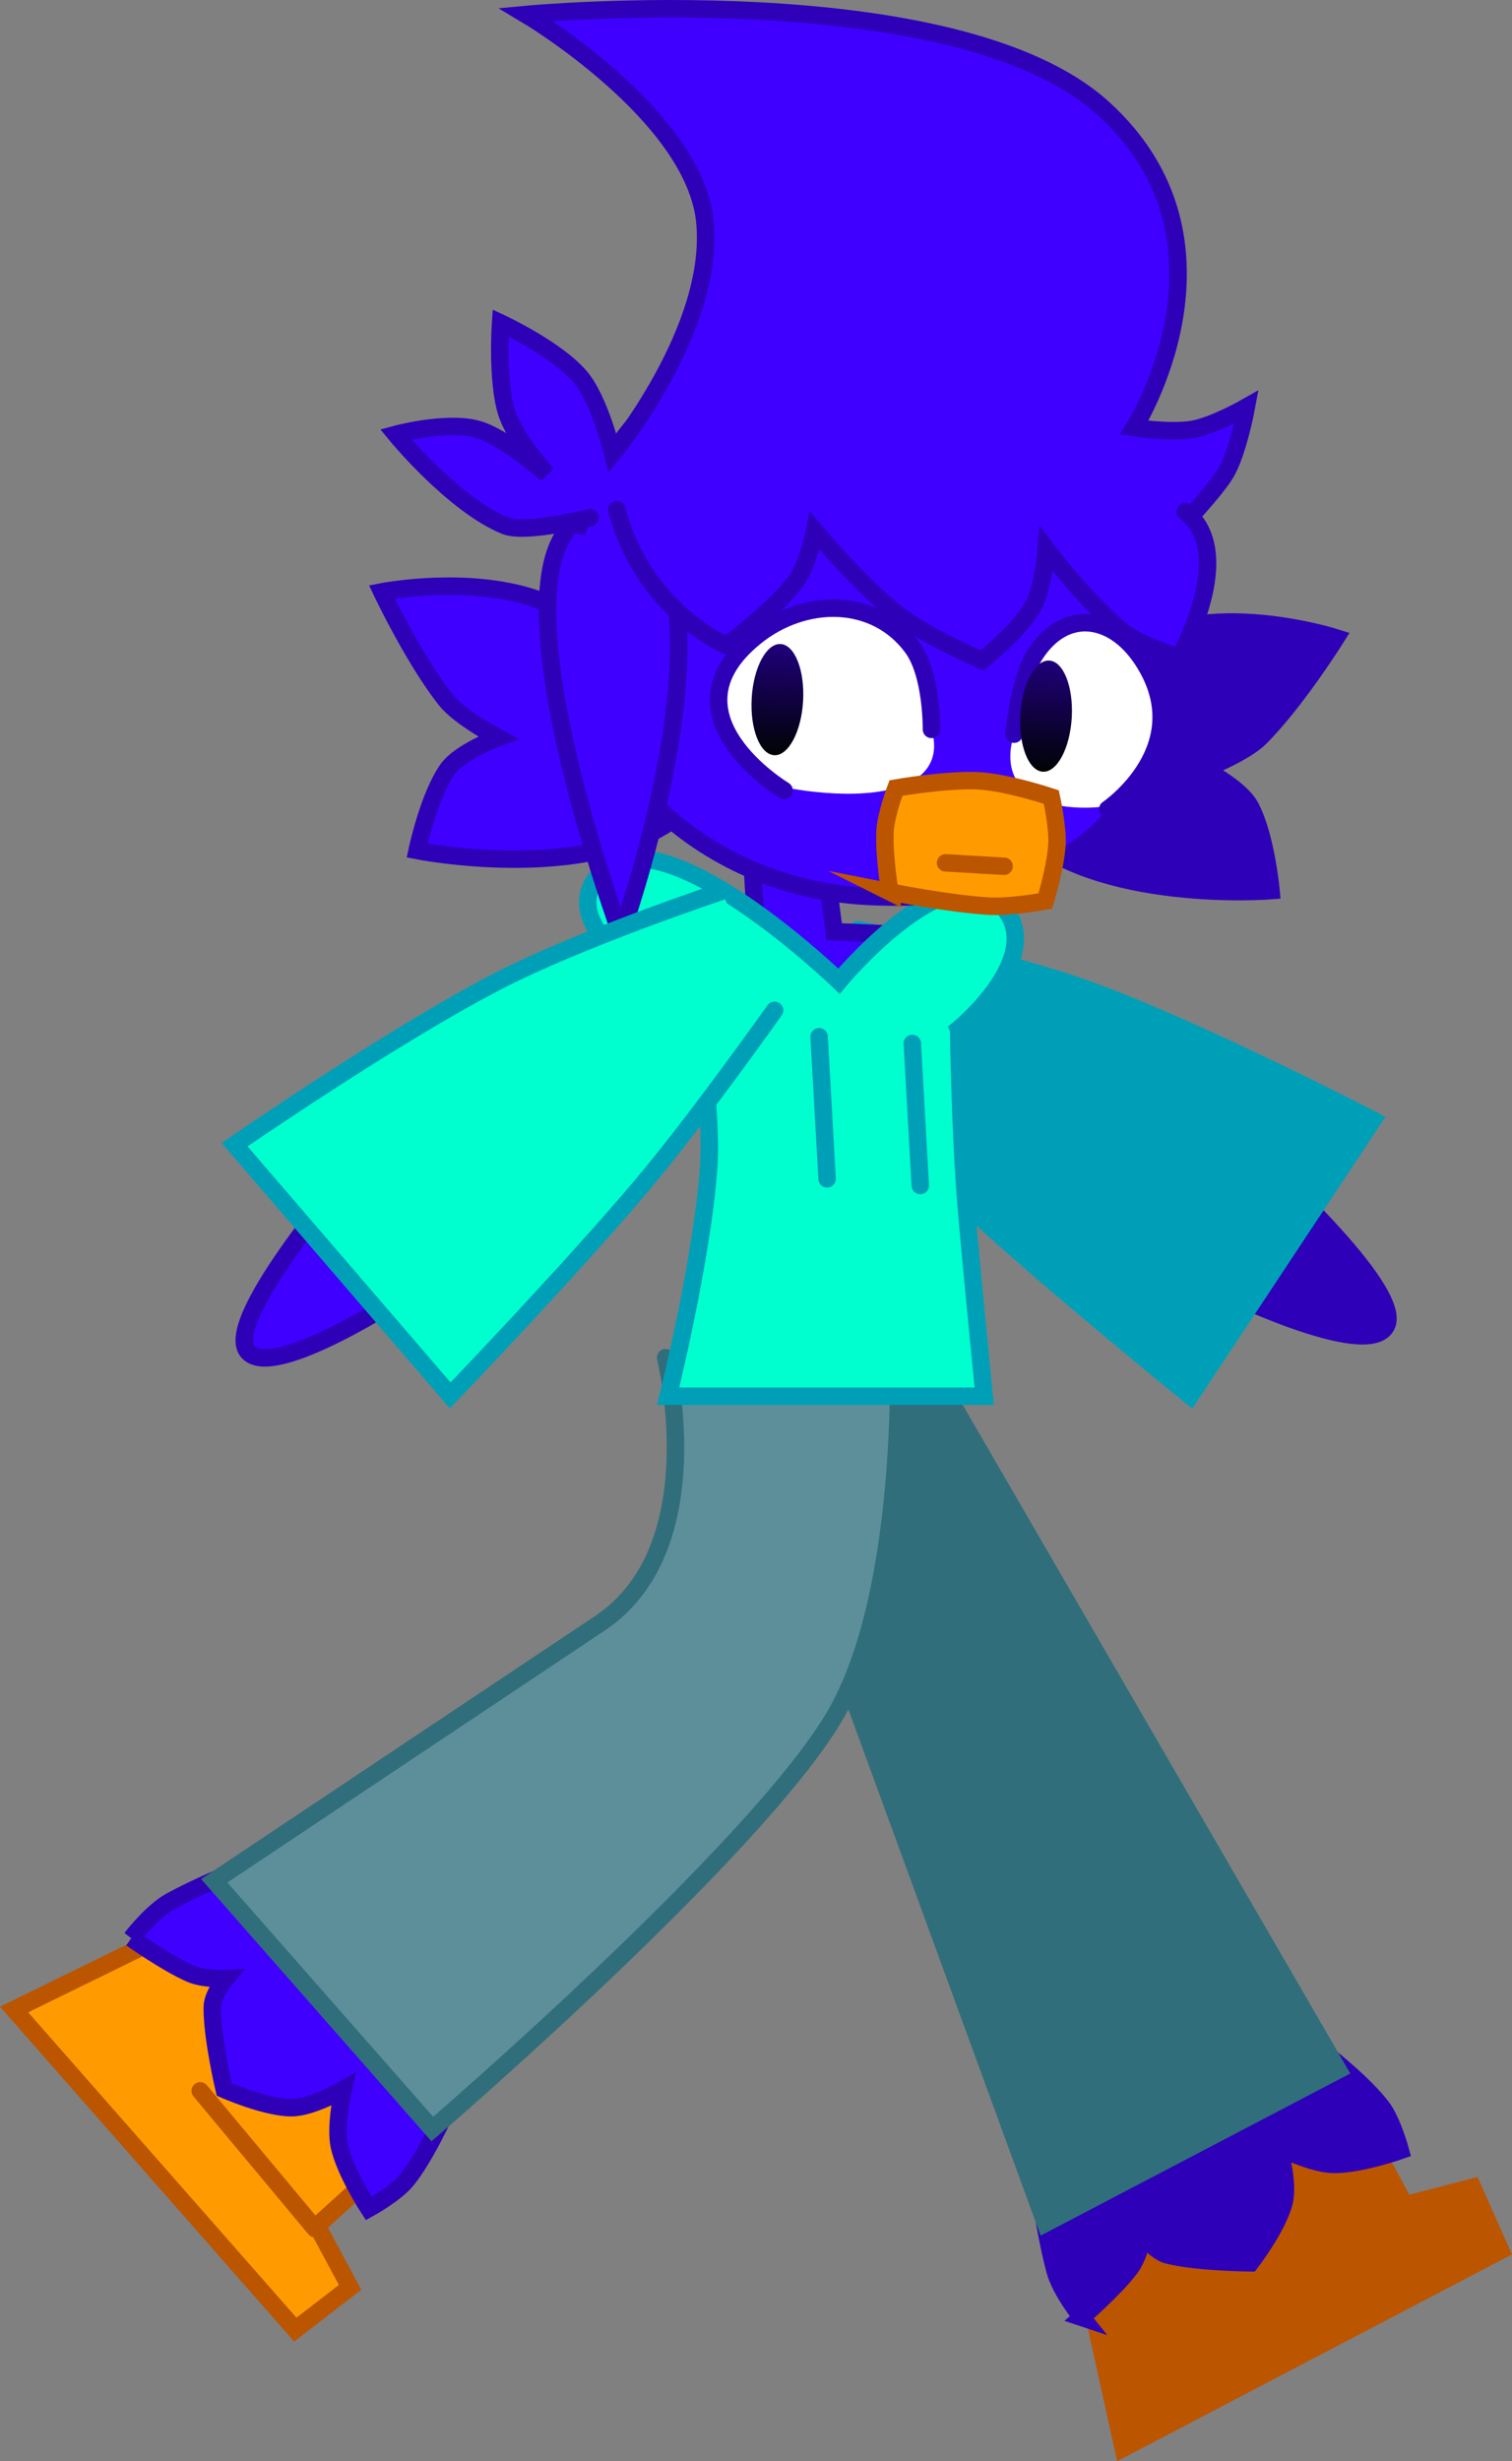 <svg version="1.1" xmlns="http://www.w3.org/2000/svg" xmlns:xlink="http://www.w3.org/1999/xlink" width="216.469" height="352.352" viewBox="0,0,216.469,352.352"><rect x="0" y="0" width="216.469" height="352.352" fill="#808080" stroke="none"/><defs><linearGradient x1="237.59" y1="169.429" x2="236.664" y2="185.342" gradientUnits="userSpaceOnUse" id="color-1"><stop offset="0" stop-color="#1f007b"/><stop offset="1" stop-color="#000304"/></linearGradient><linearGradient x1="276.053" y1="171.795" x2="275.127" y2="187.708" gradientUnits="userSpaceOnUse" id="color-2"><stop offset="0" stop-color="#1f007b"/><stop offset="1" stop-color="#000304"/></linearGradient></defs><g transform="translate(-125.83,-77.225)"><g data-paper-data="{&quot;isPaintingLayer&quot;:true}" fill-rule="nonzero" stroke-width="2.5" stroke-linejoin="miter" stroke-miterlimit="10" stroke-dasharray="" stroke-dashoffset="0" style="mix-blend-mode: normal"><g data-paper-data="{&quot;index&quot;:null,&quot;origRot&quot;:0}" stroke-linecap="round"><path d="M305.321,242.548c0,0 21.834,19.424 18.958,24.554c-2.823,5.036 -24.18,-5.533 -24.18,-5.533" data-paper-data="{&quot;origPos&quot;:null}" fill="#2e00b8" stroke="#2e00b8"/><path d="M248.66,210.32c0,0 20.942,4.149 33.677,8.858c16.034,5.929 40.041,18.401 40.041,18.401l-26.137,39.476c0,0 -19.342,-15.657 -31.082,-26.491c-8.933,-8.244 -21.891,-22.393 -21.891,-22.393" data-paper-data="{&quot;origPos&quot;:null}" fill="#009fb8" stroke="#009fb8"/></g><path d="M244.114,201.925l1.143,8.684l10.969,0.457l-8.913,11.426l-22.624,-14.169l9.37,1.6l-0.457,-7.541z" fill="#3f00ff" stroke="#2e00b8" stroke-linecap="round"/><g data-paper-data="{&quot;origRot&quot;:0}"><path d="M286.64,427.712l-6.029,-27.321l39.274,-20.567l7.088,13.062l9.674,-2.522l4.031,9.049z" data-paper-data="{&quot;origPos&quot;:null}" fill="#bb5500" stroke="#bb5500" stroke-linecap="butt"/><path d="M280.696,408.995c0,0 -3.026,-3.741 -3.829,-6.73c-1.981,-7.375 -3.304,-19.825 -3.304,-19.825l31.702,-18.859c0,0 13.61,9.115 18.337,15.23c1.576,2.039 2.716,6.292 2.716,6.292c0,0 -5.891,2.08 -9.688,1.981c-2.997,-0.079 -7.722,-2.437 -7.722,-2.437c0,0 1.461,4.977 0.768,7.811c-0.885,3.618 -4.813,8.722 -4.813,8.722c0,0 -7.629,-0.039 -11.865,-1.125c-1.762,-0.452 -3.504,-2.818 -3.504,-2.818c0,0 -0.6,3.027 -1.848,4.694c-2.186,2.921 -6.952,7.063 -6.952,7.063z" data-paper-data="{&quot;origPos&quot;:null}" fill="#2e00b8" stroke="#2e00b8" stroke-linecap="butt"/><path d="M253.347,263.063l64.061,110.508l-41.907,21.945l-41.977,-114.889" data-paper-data="{&quot;origPos&quot;:null}" fill="#306e7b" stroke="#306e7b" stroke-linecap="round"/><path d="M304.247,404.57l23.047,-11.316" fill="none" stroke="#bb5500" stroke-linecap="round"/></g><g data-paper-data="{&quot;origRot&quot;:0}"><path d="M127.848,364.914l25.124,-12.311l29.26,33.306l-11.018,9.973l4.736,8.805l-7.841,6.054z" data-paper-data="{&quot;origPos&quot;:null}" fill="#ff9b00" stroke="#bb5500" stroke-linecap="butt"/><path d="M144.631,354.717c0,0 2.921,-3.824 5.635,-5.31c6.698,-3.667 18.484,-7.893 18.484,-7.893l25.813,26.351c0,0 -5.643,15.377 -10.469,21.416c-1.609,2.013 -5.473,4.125 -5.473,4.125c0,0 -3.413,-5.233 -4.213,-8.946c-0.632,-2.931 0.544,-8.079 0.544,-8.079c0,0 -4.491,2.596 -7.409,2.591c-3.725,-0.006 -9.612,-2.617 -9.612,-2.617c0,0 -1.764,-7.423 -1.709,-11.795c0.023,-1.819 1.911,-4.07 1.911,-4.07c0,0 -3.083,0.132 -4.998,-0.687c-3.355,-1.435 -8.505,-5.087 -8.505,-5.087z" data-paper-data="{&quot;origPos&quot;:null}" fill="#3f00ff" stroke="#2e00b8" stroke-linecap="butt"/><path d="M254.426,269.157c0,0 1.535,35.76 -9.152,53.845c-11.489,19.44 -57.551,59.023 -57.551,59.023l-31.222,-35.539c0,0 37.621,-25.12 55.241,-36.885c16.163,-10.792 9.384,-38.001 9.384,-38.001" data-paper-data="{&quot;origPos&quot;:null}" fill="#5c8f99" stroke="#306e7b" stroke-linecap="round"/><path d="M170.933,396.28l-16.439,-19.722" fill="none" stroke="#bb5500" stroke-linecap="round"/></g><path d="M263.081,224.549c0,0 0.167,14.942 1.151,26.26c0.799,9.194 2.506,26.301 2.506,26.301h-45.249c0,0 4.878,-19.586 5.806,-32.854c0.588,-8.405 -1.921,-22.679 -1.921,-22.679c0,0 -22.265,-11.137 -13.255,-19.653c8.856,-8.371 33.822,15.768 33.822,15.768c0,0 15.237,-18.402 22.887,-11.25c7.65,7.151 -5.747,18.106 -5.747,18.106z" fill="#00ffce" stroke="#009fb8" stroke-linecap="round"/><g data-paper-data="{&quot;origRot&quot;:0}"><path d="M286.037,171.535c10.077,-9.724 31.078,-2.999 31.078,-2.999c0,0 -5.757,9.2 -10.937,14.342c-2.216,2.2 -8.013,4.47 -8.013,4.47c0,0 5.145,2.613 6.622,5.279c2.282,4.119 3.011,12.106 3.011,12.106c0,0 -24.822,1.987 -36.219,-8.975" data-paper-data="{&quot;origPos&quot;:null,&quot;index&quot;:null}" fill="#2e00b8" stroke="#2e00b8" stroke-linecap="round"/><path d="M222.564,194.281c-12.591,9.566 -37.015,4.714 -37.015,4.714c0,0 1.65,-7.849 4.394,-11.675c1.776,-2.477 7.19,-4.476 7.19,-4.476c0,0 -5.495,-2.928 -7.441,-5.37c-4.548,-5.708 -9.199,-15.514 -9.199,-15.514c0,0 21.639,-4.244 30.52,6.583" data-paper-data="{&quot;origPos&quot;:null}" fill="#3f00ff" stroke="#2e00b8" stroke-linecap="round"/><path d="M207.138,161.371c1.335,-22.944 22.55,-40.373 47.384,-38.928c24.834,1.445 33.937,21.074 37.074,43.843c4.104,29.785 -17.074,40.692 -41.909,39.247c-24.834,-1.445 -43.885,-21.217 -42.549,-44.161z" data-paper-data="{&quot;origPos&quot;:null}" fill="#3f00ff" stroke="#2e00b8" stroke-linecap="butt"/><path d="M210.298,151.333c0,0 -9.237,2.342 -12.136,1.159c-7.442,-3.037 -15.67,-13.078 -15.67,-13.078c0,0 7.153,-1.931 11.591,-0.757c4.008,1.06 10.052,6.48 10.052,6.48c0,0 -4.623,-5.096 -5.792,-8.912c-1.421,-4.643 -0.845,-12.763 -0.845,-12.763c0,0 7.937,3.68 11.382,7.698c2.815,3.283 4.658,11.011 4.658,11.011c0,0 14.736,-17.799 13.202,-33.219c-1.526,-15.342 -25.608,-29.653 -25.608,-29.653c0,0 61.466,-5.813 82.643,13.44c21.177,19.253 4.444,45.704 4.444,45.704c0,0 5.247,0.817 8.45,0.232c3.062,-0.559 7.604,-3.164 7.604,-3.164c0,0 -1.232,6.683 -3.04,9.582c-1.636,2.624 -6.189,7.393 -6.189,7.393" data-paper-data="{&quot;origPos&quot;:null}" fill="#3f00ff" stroke="#2e00b8" stroke-linecap="round"/><path d="M219.72,154.628c9.623,15.424 -4.997,56.366 -4.997,56.366c0,0 -16.709,-45.429 -7.988,-57.465" data-paper-data="{&quot;origPos&quot;:null}" fill="#3f00ff" stroke="#2e00b8" stroke-linecap="round"/><path d="M295.505,150.453c7.69,5.99 -0.872,20.895 -0.872,20.895c0,0 -5.896,-1.923 -8.098,-3.721c-5.218,-4.261 -10.914,-11.806 -10.914,-11.806c0,0 -0.402,5.621 -1.923,8.266c-2.058,3.579 -7.246,7.682 -7.246,7.682c0,0 -7.93,-3.37 -12.066,-6.571c-5.225,-4.044 -11.92,-11.994 -11.92,-11.994c0,0 -0.939,4.961 -2.816,7.403c-3.053,3.972 -9.815,9.03 -9.815,9.03c0,0 -11.923,-5.027 -15.693,-19.455" data-paper-data="{&quot;origPos&quot;:null}" fill="#3f00ff" stroke="#2e00b8" stroke-linecap="round"/><g data-paper-data="{&quot;origPos&quot;:null}" fill="#ffffff" stroke-linecap="round"><path d="M258.425,179.886c0,0 3.703,6.19 -2.259,9.311c-5.962,3.121 -17.22,0.887 -17.22,0.887z" data-paper-data="{&quot;origPos&quot;:null}" stroke="none"/><path d="M238.071,190.376c0,0 -17.976,-10.786 -4.097,-21.993c7.029,-5.675 17.151,-5.715 22.492,1.571c2.83,3.861 2.716,11.693 2.716,11.693" data-paper-data="{&quot;origPos&quot;:null}" stroke="#2e00b8"/></g><path d="M240.806,177.6c-0.256,4.394 -2.11,7.861 -4.142,7.742c-2.032,-0.118 -3.472,-3.776 -3.216,-8.171c0.256,-4.394 2.11,-7.861 4.142,-7.742c2.032,0.118 3.472,3.776 3.216,8.171z" fill="url(#color-1)" stroke="none" stroke-linecap="butt"/><g data-paper-data="{&quot;origPos&quot;:null,&quot;index&quot;:null}" fill="#ffffff" stroke-linecap="round"><path d="M283.859,192.697c0,0 -7.826,1.124 -11.55,-2.561c-3.724,-3.685 -0.618,-9.479 -0.618,-9.479z" data-paper-data="{&quot;origPos&quot;:null}" stroke="none"/><path d="M271.009,182.335c0,0 0.687,-7.799 2.975,-11.362c4.319,-6.724 11.156,-5.697 15.352,0.631c8.286,12.497 -4.913,21.469 -4.913,21.469" data-paper-data="{&quot;origPos&quot;:null}" stroke="#2e00b8"/></g><path d="M253.235,204.926c0,0 -0.892,-5.324 -0.69,-8.796c0.136,-2.337 1.556,-6.09 1.556,-6.09c0,0 7.365,-1.288 11.906,-1.024c4.14,0.241 10.338,2.318 10.338,2.318c0,0 0.949,4.339 0.809,6.743c-0.198,3.406 -1.676,8.143 -1.676,8.143c0,0 -4.973,0.912 -8.112,0.73c-5.542,-0.323 -14.132,-2.024 -14.132,-2.024z" data-paper-data="{&quot;origPos&quot;:null}" fill="#ff9b00" stroke="#bb5500" stroke-linecap="butt"/><path d="M269.588,201.242l-8.384,-0.488" data-paper-data="{&quot;origPos&quot;:null}" fill="none" stroke="#bb5500" stroke-linecap="round"/><path d="M279.269,179.965c-0.256,4.394 -2.11,7.861 -4.142,7.742c-2.032,-0.118 -3.472,-3.776 -3.216,-8.171c0.256,-4.394 2.11,-7.861 4.142,-7.742c2.032,0.118 3.472,3.776 3.216,8.171z" fill="url(#color-2)" stroke="none" stroke-linecap="butt"/></g><g data-paper-data="{&quot;origRot&quot;:0}" stroke-linecap="round"><path d="M184.521,262.117c0,0 -19.866,13.159 -23.297,8.516c-3.496,-4.73 15.735,-26.734 15.735,-26.734" data-paper-data="{&quot;origPos&quot;:null}" fill="#3f00ff" stroke="#2e00b8"/><path d="M236.724,221.867c0,0 -11.084,15.66 -18.915,24.958c-10.291,12.218 -27.521,30.173 -27.521,30.173l-30.873,-35.894c0,0 22.256,-15.379 37.422,-23.269c12.045,-6.266 32.303,-13.004 32.303,-13.004" data-paper-data="{&quot;origPos&quot;:null}" fill="#00ffce" stroke="#009fb8"/></g><path d="M243.1,225.65l1.143,20.339" fill="none" stroke="#009fb8" stroke-linecap="round"/><path d="M257.583,246.946l-1.143,-20.339" fill="none" stroke="#009fb8" stroke-linecap="round"/></g></g></svg>